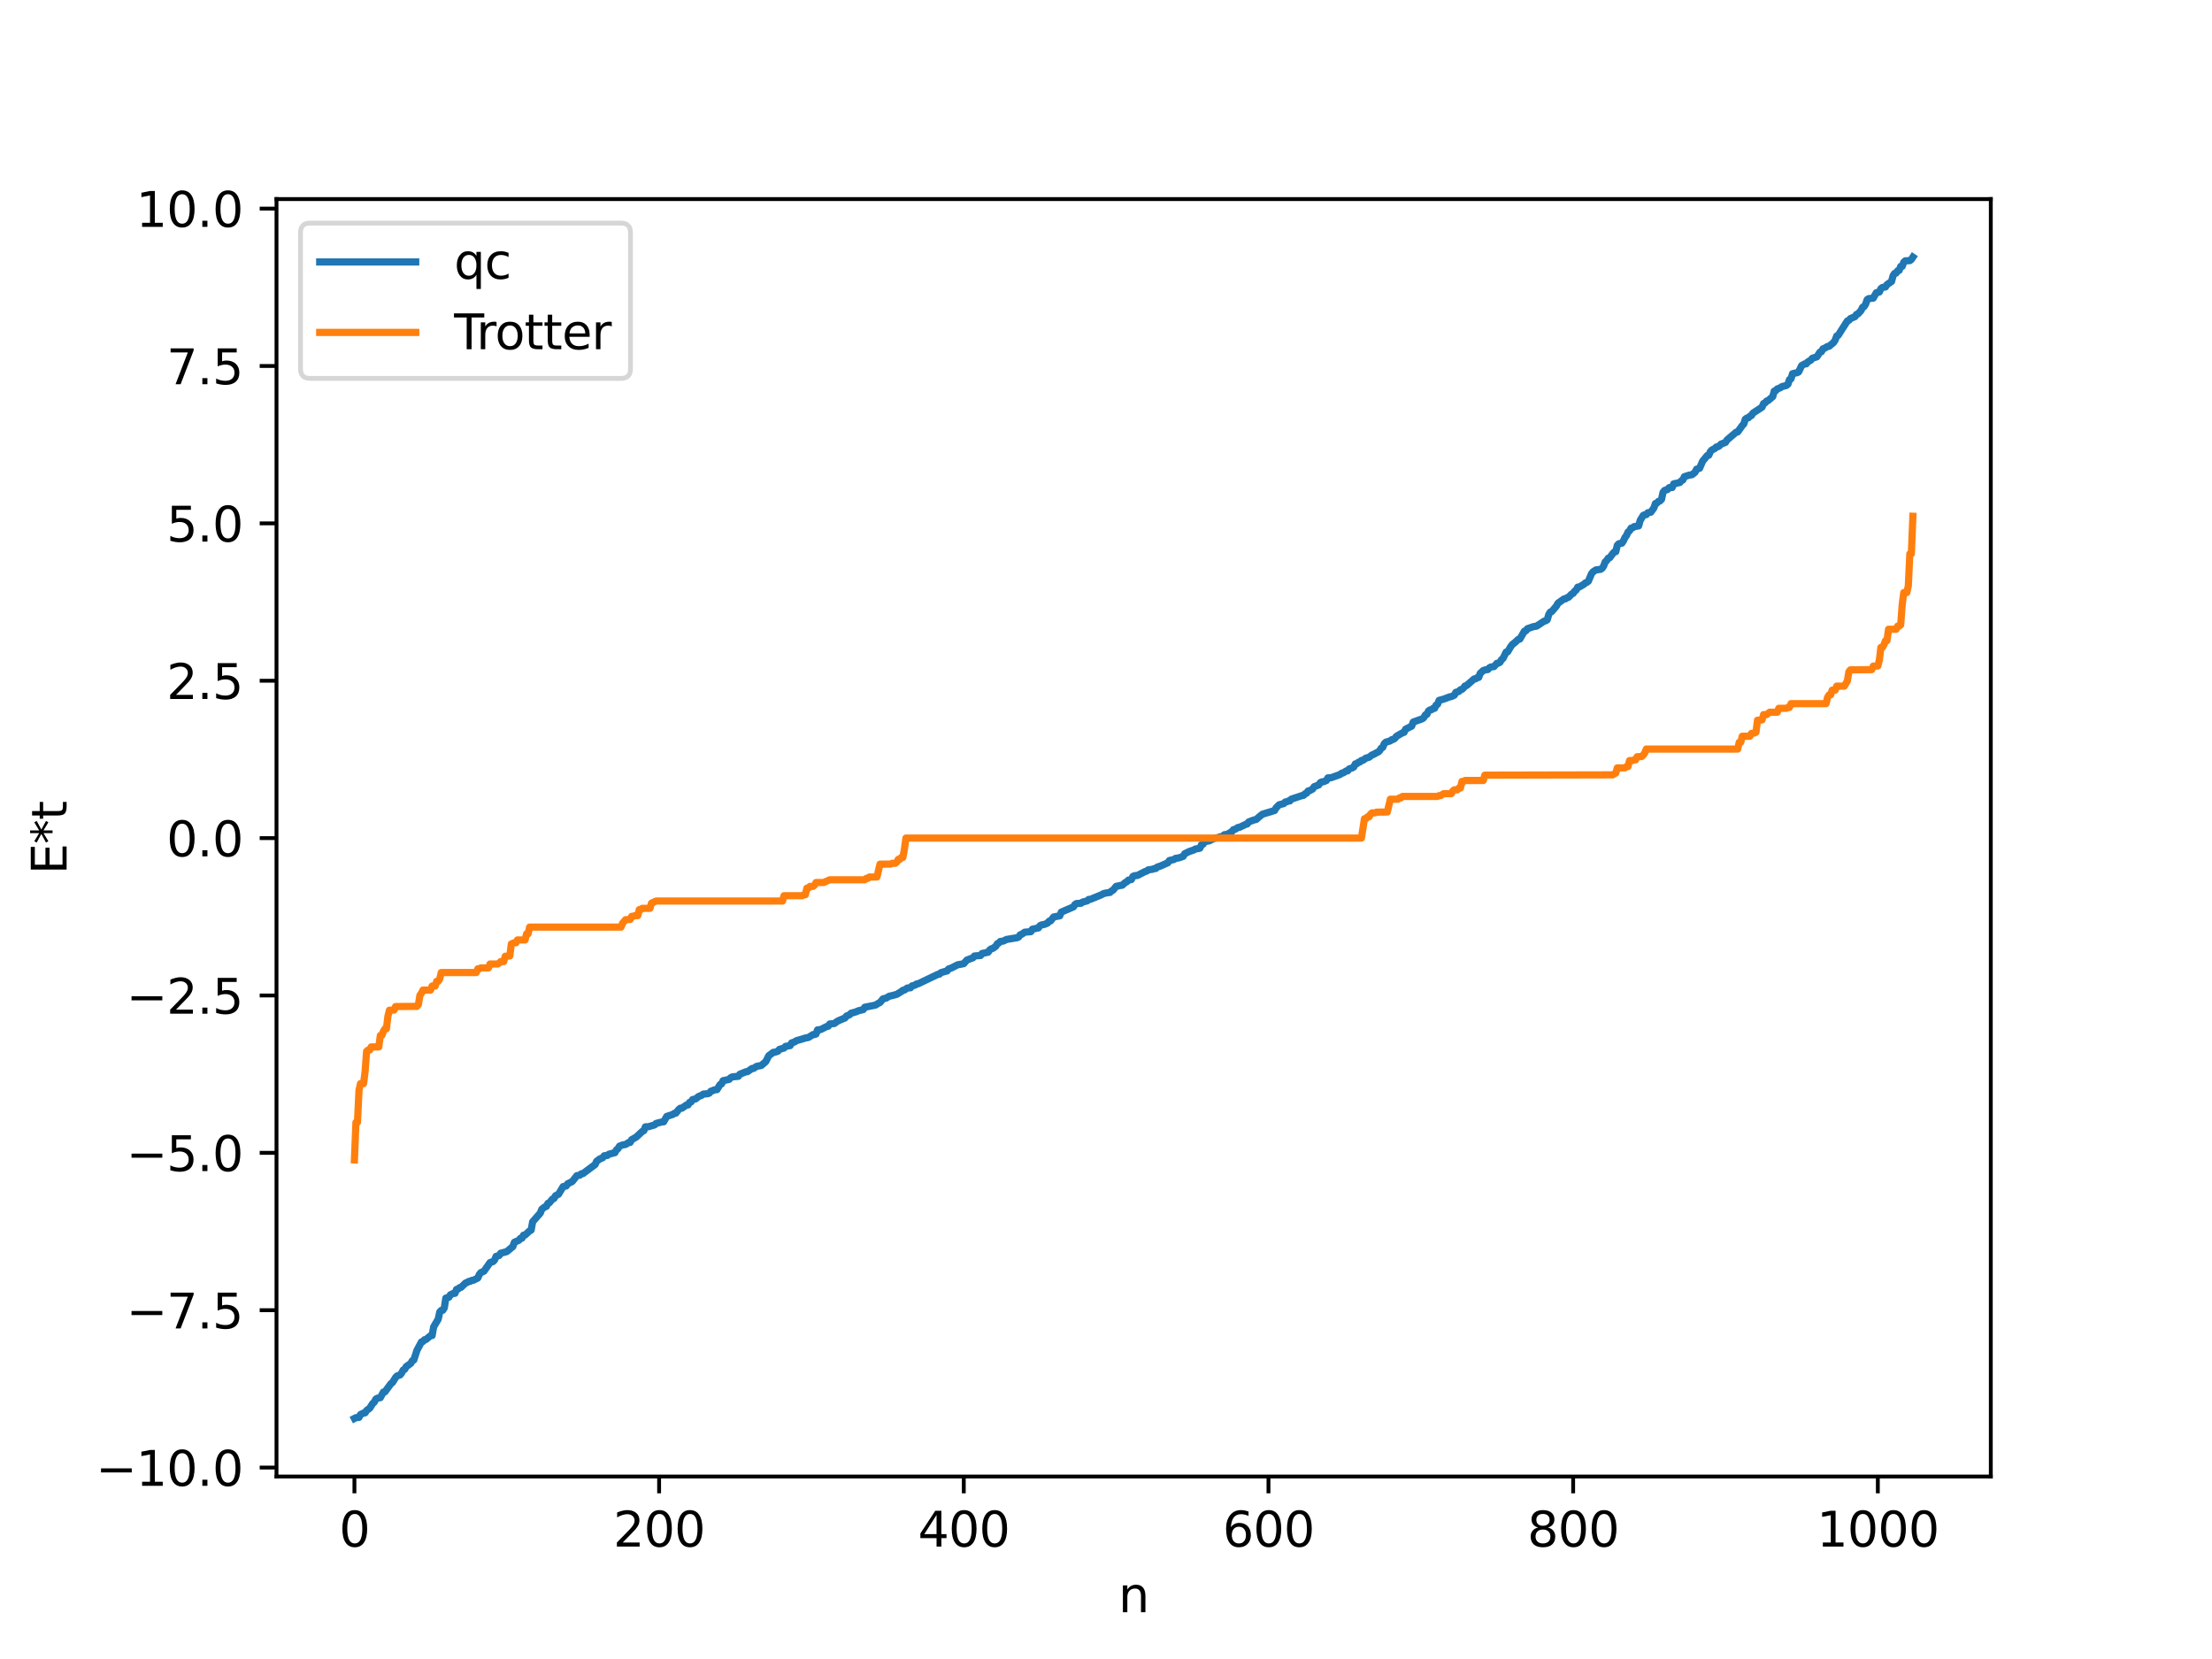 <?xml version="1.0" encoding="utf-8" standalone="no"?>
<!DOCTYPE svg PUBLIC "-//W3C//DTD SVG 1.1//EN"
  "http://www.w3.org/Graphics/SVG/1.1/DTD/svg11.dtd">
<svg xmlns:xlink="http://www.w3.org/1999/xlink" width="460.8pt" height="345.6pt" viewBox="0 0 460.8 345.6" xmlns="http://www.w3.org/2000/svg" version="1.1">
 <defs>
  <style type="text/css">*{stroke-linejoin: round; stroke-linecap: butt}</style>
 </defs>
 <g id="figure_1">
  <g id="patch_1">
   <path d="M 0 345.6 
L 460.8 345.6 
L 460.8 0 
L 0 0 
z
" style="fill: #ffffff"/>
  </g>
  <g id="axes_1">
   <g id="patch_2">
    <path d="M 57.6 307.584 
L 414.72 307.584 
L 414.72 41.472 
L 57.6 41.472 
z
" style="fill: #ffffff"/>
   </g>
   <g id="matplotlib.axis_1">
    <g id="xtick_1">
     <g id="line2d_1">
      <defs>
       <path id="mc1f9ee5ab7" d="M 0 0 
L 0 3.5 
" style="stroke: #000000; stroke-width: 0.8"/>
      </defs>
      <g>
       <use xlink:href="#mc1f9ee5ab7" x="73.833" y="307.584" style="stroke: #000000; stroke-width: 0.8"/>
      </g>
     </g>
     <g id="text_1">
      <!-- 0 -->
      <g transform="translate(70.651 322.182) scale(0.1 -0.1)">
       <defs>
        <path id="DejaVuSans-30" d="M 2034 4250 
Q 1547 4250 1301 3770 
Q 1056 3291 1056 2328 
Q 1056 1369 1301 889 
Q 1547 409 2034 409 
Q 2525 409 2770 889 
Q 3016 1369 3016 2328 
Q 3016 3291 2770 3770 
Q 2525 4250 2034 4250 
z
M 2034 4750 
Q 2819 4750 3233 4129 
Q 3647 3509 3647 2328 
Q 3647 1150 3233 529 
Q 2819 -91 2034 -91 
Q 1250 -91 836 529 
Q 422 1150 422 2328 
Q 422 3509 836 4129 
Q 1250 4750 2034 4750 
z
" transform="scale(0.016)"/>
       </defs>
       <use xlink:href="#DejaVuSans-30"/>
      </g>
     </g>
    </g>
    <g id="xtick_2">
     <g id="line2d_2">
      <g>
       <use xlink:href="#mc1f9ee5ab7" x="137.304" y="307.584" style="stroke: #000000; stroke-width: 0.8"/>
      </g>
     </g>
     <g id="text_2">
      <!-- 200 -->
      <g transform="translate(127.76 322.182) scale(0.1 -0.1)">
       <defs>
        <path id="DejaVuSans-32" d="M 1228 531 
L 3431 531 
L 3431 0 
L 469 0 
L 469 531 
Q 828 903 1448 1529 
Q 2069 2156 2228 2338 
Q 2531 2678 2651 2914 
Q 2772 3150 2772 3378 
Q 2772 3750 2511 3984 
Q 2250 4219 1831 4219 
Q 1534 4219 1204 4116 
Q 875 4013 500 3803 
L 500 4441 
Q 881 4594 1212 4672 
Q 1544 4750 1819 4750 
Q 2544 4750 2975 4387 
Q 3406 4025 3406 3419 
Q 3406 3131 3298 2873 
Q 3191 2616 2906 2266 
Q 2828 2175 2409 1742 
Q 1991 1309 1228 531 
z
" transform="scale(0.016)"/>
       </defs>
       <use xlink:href="#DejaVuSans-32"/>
       <use xlink:href="#DejaVuSans-30" x="63.623"/>
       <use xlink:href="#DejaVuSans-30" x="127.246"/>
      </g>
     </g>
    </g>
    <g id="xtick_3">
     <g id="line2d_3">
      <g>
       <use xlink:href="#mc1f9ee5ab7" x="200.775" y="307.584" style="stroke: #000000; stroke-width: 0.8"/>
      </g>
     </g>
     <g id="text_3">
      <!-- 400 -->
      <g transform="translate(191.231 322.182) scale(0.1 -0.1)">
       <defs>
        <path id="DejaVuSans-34" d="M 2419 4116 
L 825 1625 
L 2419 1625 
L 2419 4116 
z
M 2253 4666 
L 3047 4666 
L 3047 1625 
L 3713 1625 
L 3713 1100 
L 3047 1100 
L 3047 0 
L 2419 0 
L 2419 1100 
L 313 1100 
L 313 1709 
L 2253 4666 
z
" transform="scale(0.016)"/>
       </defs>
       <use xlink:href="#DejaVuSans-34"/>
       <use xlink:href="#DejaVuSans-30" x="63.623"/>
       <use xlink:href="#DejaVuSans-30" x="127.246"/>
      </g>
     </g>
    </g>
    <g id="xtick_4">
     <g id="line2d_4">
      <g>
       <use xlink:href="#mc1f9ee5ab7" x="264.246" y="307.584" style="stroke: #000000; stroke-width: 0.8"/>
      </g>
     </g>
     <g id="text_4">
      <!-- 600 -->
      <g transform="translate(254.702 322.182) scale(0.1 -0.1)">
       <defs>
        <path id="DejaVuSans-36" d="M 2113 2584 
Q 1688 2584 1439 2293 
Q 1191 2003 1191 1497 
Q 1191 994 1439 701 
Q 1688 409 2113 409 
Q 2538 409 2786 701 
Q 3034 994 3034 1497 
Q 3034 2003 2786 2293 
Q 2538 2584 2113 2584 
z
M 3366 4563 
L 3366 3988 
Q 3128 4100 2886 4159 
Q 2644 4219 2406 4219 
Q 1781 4219 1451 3797 
Q 1122 3375 1075 2522 
Q 1259 2794 1537 2939 
Q 1816 3084 2150 3084 
Q 2853 3084 3261 2657 
Q 3669 2231 3669 1497 
Q 3669 778 3244 343 
Q 2819 -91 2113 -91 
Q 1303 -91 875 529 
Q 447 1150 447 2328 
Q 447 3434 972 4092 
Q 1497 4750 2381 4750 
Q 2619 4750 2861 4703 
Q 3103 4656 3366 4563 
z
" transform="scale(0.016)"/>
       </defs>
       <use xlink:href="#DejaVuSans-36"/>
       <use xlink:href="#DejaVuSans-30" x="63.623"/>
       <use xlink:href="#DejaVuSans-30" x="127.246"/>
      </g>
     </g>
    </g>
    <g id="xtick_5">
     <g id="line2d_5">
      <g>
       <use xlink:href="#mc1f9ee5ab7" x="327.717" y="307.584" style="stroke: #000000; stroke-width: 0.8"/>
      </g>
     </g>
     <g id="text_5">
      <!-- 800 -->
      <g transform="translate(318.173 322.182) scale(0.1 -0.1)">
       <defs>
        <path id="DejaVuSans-38" d="M 2034 2216 
Q 1584 2216 1326 1975 
Q 1069 1734 1069 1313 
Q 1069 891 1326 650 
Q 1584 409 2034 409 
Q 2484 409 2743 651 
Q 3003 894 3003 1313 
Q 3003 1734 2745 1975 
Q 2488 2216 2034 2216 
z
M 1403 2484 
Q 997 2584 770 2862 
Q 544 3141 544 3541 
Q 544 4100 942 4425 
Q 1341 4750 2034 4750 
Q 2731 4750 3128 4425 
Q 3525 4100 3525 3541 
Q 3525 3141 3298 2862 
Q 3072 2584 2669 2484 
Q 3125 2378 3379 2068 
Q 3634 1759 3634 1313 
Q 3634 634 3220 271 
Q 2806 -91 2034 -91 
Q 1263 -91 848 271 
Q 434 634 434 1313 
Q 434 1759 690 2068 
Q 947 2378 1403 2484 
z
M 1172 3481 
Q 1172 3119 1398 2916 
Q 1625 2713 2034 2713 
Q 2441 2713 2670 2916 
Q 2900 3119 2900 3481 
Q 2900 3844 2670 4047 
Q 2441 4250 2034 4250 
Q 1625 4250 1398 4047 
Q 1172 3844 1172 3481 
z
" transform="scale(0.016)"/>
       </defs>
       <use xlink:href="#DejaVuSans-38"/>
       <use xlink:href="#DejaVuSans-30" x="63.623"/>
       <use xlink:href="#DejaVuSans-30" x="127.246"/>
      </g>
     </g>
    </g>
    <g id="xtick_6">
     <g id="line2d_6">
      <g>
       <use xlink:href="#mc1f9ee5ab7" x="391.188" y="307.584" style="stroke: #000000; stroke-width: 0.8"/>
      </g>
     </g>
     <g id="text_6">
      <!-- 1000 -->
      <g transform="translate(378.463 322.182) scale(0.1 -0.1)">
       <defs>
        <path id="DejaVuSans-31" d="M 794 531 
L 1825 531 
L 1825 4091 
L 703 3866 
L 703 4441 
L 1819 4666 
L 2450 4666 
L 2450 531 
L 3481 531 
L 3481 0 
L 794 0 
L 794 531 
z
" transform="scale(0.016)"/>
       </defs>
       <use xlink:href="#DejaVuSans-31"/>
       <use xlink:href="#DejaVuSans-30" x="63.623"/>
       <use xlink:href="#DejaVuSans-30" x="127.246"/>
       <use xlink:href="#DejaVuSans-30" x="190.869"/>
      </g>
     </g>
    </g>
    <g id="text_7">
     <!-- n -->
     <g transform="translate(232.991 335.861) scale(0.1 -0.1)">
      <defs>
       <path id="DejaVuSans-6e" d="M 3513 2113 
L 3513 0 
L 2938 0 
L 2938 2094 
Q 2938 2591 2744 2837 
Q 2550 3084 2163 3084 
Q 1697 3084 1428 2787 
Q 1159 2491 1159 1978 
L 1159 0 
L 581 0 
L 581 3500 
L 1159 3500 
L 1159 2956 
Q 1366 3272 1645 3428 
Q 1925 3584 2291 3584 
Q 2894 3584 3203 3211 
Q 3513 2838 3513 2113 
z
" transform="scale(0.016)"/>
      </defs>
      <use xlink:href="#DejaVuSans-6e"/>
     </g>
    </g>
   </g>
   <g id="matplotlib.axis_2">
    <g id="ytick_1">
     <g id="line2d_7">
      <defs>
       <path id="me1f2396a86" d="M 0 0 
L -3.5 0 
" style="stroke: #000000; stroke-width: 0.8"/>
      </defs>
      <g>
       <use xlink:href="#me1f2396a86" x="57.6" y="305.724" style="stroke: #000000; stroke-width: 0.8"/>
      </g>
     </g>
     <g id="text_8">
      <!-- −10.0 -->
      <g transform="translate(19.955 309.523) scale(0.1 -0.1)">
       <defs>
        <path id="DejaVuSans-2212" d="M 678 2272 
L 4684 2272 
L 4684 1741 
L 678 1741 
L 678 2272 
z
" transform="scale(0.016)"/>
        <path id="DejaVuSans-2e" d="M 684 794 
L 1344 794 
L 1344 0 
L 684 0 
L 684 794 
z
" transform="scale(0.016)"/>
       </defs>
       <use xlink:href="#DejaVuSans-2212"/>
       <use xlink:href="#DejaVuSans-31" x="83.789"/>
       <use xlink:href="#DejaVuSans-30" x="147.412"/>
       <use xlink:href="#DejaVuSans-2e" x="211.035"/>
       <use xlink:href="#DejaVuSans-30" x="242.822"/>
      </g>
     </g>
    </g>
    <g id="ytick_2">
     <g id="line2d_8">
      <g>
       <use xlink:href="#me1f2396a86" x="57.6" y="272.941" style="stroke: #000000; stroke-width: 0.8"/>
      </g>
     </g>
     <g id="text_9">
      <!-- −7.5 -->
      <g transform="translate(26.317 276.74) scale(0.1 -0.1)">
       <defs>
        <path id="DejaVuSans-37" d="M 525 4666 
L 3525 4666 
L 3525 4397 
L 1831 0 
L 1172 0 
L 2766 4134 
L 525 4134 
L 525 4666 
z
" transform="scale(0.016)"/>
        <path id="DejaVuSans-35" d="M 691 4666 
L 3169 4666 
L 3169 4134 
L 1269 4134 
L 1269 2991 
Q 1406 3038 1543 3061 
Q 1681 3084 1819 3084 
Q 2600 3084 3056 2656 
Q 3513 2228 3513 1497 
Q 3513 744 3044 326 
Q 2575 -91 1722 -91 
Q 1428 -91 1123 -41 
Q 819 9 494 109 
L 494 744 
Q 775 591 1075 516 
Q 1375 441 1709 441 
Q 2250 441 2565 725 
Q 2881 1009 2881 1497 
Q 2881 1984 2565 2268 
Q 2250 2553 1709 2553 
Q 1456 2553 1204 2497 
Q 953 2441 691 2322 
L 691 4666 
z
" transform="scale(0.016)"/>
       </defs>
       <use xlink:href="#DejaVuSans-2212"/>
       <use xlink:href="#DejaVuSans-37" x="83.789"/>
       <use xlink:href="#DejaVuSans-2e" x="147.412"/>
       <use xlink:href="#DejaVuSans-35" x="179.199"/>
      </g>
     </g>
    </g>
    <g id="ytick_3">
     <g id="line2d_9">
      <g>
       <use xlink:href="#me1f2396a86" x="57.6" y="240.157" style="stroke: #000000; stroke-width: 0.8"/>
      </g>
     </g>
     <g id="text_10">
      <!-- −5.0 -->
      <g transform="translate(26.317 243.957) scale(0.1 -0.1)">
       <use xlink:href="#DejaVuSans-2212"/>
       <use xlink:href="#DejaVuSans-35" x="83.789"/>
       <use xlink:href="#DejaVuSans-2e" x="147.412"/>
       <use xlink:href="#DejaVuSans-30" x="179.199"/>
      </g>
     </g>
    </g>
    <g id="ytick_4">
     <g id="line2d_10">
      <g>
       <use xlink:href="#me1f2396a86" x="57.6" y="207.374" style="stroke: #000000; stroke-width: 0.8"/>
      </g>
     </g>
     <g id="text_11">
      <!-- −2.5 -->
      <g transform="translate(26.317 211.173) scale(0.1 -0.1)">
       <use xlink:href="#DejaVuSans-2212"/>
       <use xlink:href="#DejaVuSans-32" x="83.789"/>
       <use xlink:href="#DejaVuSans-2e" x="147.412"/>
       <use xlink:href="#DejaVuSans-35" x="179.199"/>
      </g>
     </g>
    </g>
    <g id="ytick_5">
     <g id="line2d_11">
      <g>
       <use xlink:href="#me1f2396a86" x="57.6" y="174.591" style="stroke: #000000; stroke-width: 0.8"/>
      </g>
     </g>
     <g id="text_12">
      <!-- 0.0 -->
      <g transform="translate(34.697 178.39) scale(0.1 -0.1)">
       <use xlink:href="#DejaVuSans-30"/>
       <use xlink:href="#DejaVuSans-2e" x="63.623"/>
       <use xlink:href="#DejaVuSans-30" x="95.41"/>
      </g>
     </g>
    </g>
    <g id="ytick_6">
     <g id="line2d_12">
      <g>
       <use xlink:href="#me1f2396a86" x="57.6" y="141.808" style="stroke: #000000; stroke-width: 0.8"/>
      </g>
     </g>
     <g id="text_13">
      <!-- 2.5 -->
      <g transform="translate(34.697 145.607) scale(0.1 -0.1)">
       <use xlink:href="#DejaVuSans-32"/>
       <use xlink:href="#DejaVuSans-2e" x="63.623"/>
       <use xlink:href="#DejaVuSans-35" x="95.41"/>
      </g>
     </g>
    </g>
    <g id="ytick_7">
     <g id="line2d_13">
      <g>
       <use xlink:href="#me1f2396a86" x="57.6" y="109.024" style="stroke: #000000; stroke-width: 0.8"/>
      </g>
     </g>
     <g id="text_14">
      <!-- 5.0 -->
      <g transform="translate(34.697 112.824) scale(0.1 -0.1)">
       <use xlink:href="#DejaVuSans-35"/>
       <use xlink:href="#DejaVuSans-2e" x="63.623"/>
       <use xlink:href="#DejaVuSans-30" x="95.41"/>
      </g>
     </g>
    </g>
    <g id="ytick_8">
     <g id="line2d_14">
      <g>
       <use xlink:href="#me1f2396a86" x="57.6" y="76.241" style="stroke: #000000; stroke-width: 0.8"/>
      </g>
     </g>
     <g id="text_15">
      <!-- 7.5 -->
      <g transform="translate(34.697 80.04) scale(0.1 -0.1)">
       <use xlink:href="#DejaVuSans-37"/>
       <use xlink:href="#DejaVuSans-2e" x="63.623"/>
       <use xlink:href="#DejaVuSans-35" x="95.41"/>
      </g>
     </g>
    </g>
    <g id="ytick_9">
     <g id="line2d_15">
      <g>
       <use xlink:href="#me1f2396a86" x="57.6" y="43.458" style="stroke: #000000; stroke-width: 0.8"/>
      </g>
     </g>
     <g id="text_16">
      <!-- 10.0 -->
      <g transform="translate(28.334 47.257) scale(0.1 -0.1)">
       <use xlink:href="#DejaVuSans-31"/>
       <use xlink:href="#DejaVuSans-30" x="63.623"/>
       <use xlink:href="#DejaVuSans-2e" x="127.246"/>
       <use xlink:href="#DejaVuSans-30" x="159.033"/>
      </g>
     </g>
    </g>
    <g id="text_17">
     <!-- E*t -->
     <g transform="translate(13.875 182.148) rotate(-90) scale(0.1 -0.1)">
      <defs>
       <path id="DejaVuSans-45" d="M 628 4666 
L 3578 4666 
L 3578 4134 
L 1259 4134 
L 1259 2753 
L 3481 2753 
L 3481 2222 
L 1259 2222 
L 1259 531 
L 3634 531 
L 3634 0 
L 628 0 
L 628 4666 
z
" transform="scale(0.016)"/>
       <path id="DejaVuSans-2a" d="M 3009 3897 
L 1888 3291 
L 3009 2681 
L 2828 2375 
L 1778 3009 
L 1778 1831 
L 1422 1831 
L 1422 3009 
L 372 2375 
L 191 2681 
L 1313 3291 
L 191 3897 
L 372 4206 
L 1422 3572 
L 1422 4750 
L 1778 4750 
L 1778 3572 
L 2828 4206 
L 3009 3897 
z
" transform="scale(0.016)"/>
       <path id="DejaVuSans-74" d="M 1172 4494 
L 1172 3500 
L 2356 3500 
L 2356 3053 
L 1172 3053 
L 1172 1153 
Q 1172 725 1289 603 
Q 1406 481 1766 481 
L 2356 481 
L 2356 0 
L 1766 0 
Q 1100 0 847 248 
Q 594 497 594 1153 
L 594 3053 
L 172 3053 
L 172 3500 
L 594 3500 
L 594 4494 
L 1172 4494 
z
" transform="scale(0.016)"/>
      </defs>
      <use xlink:href="#DejaVuSans-45"/>
      <use xlink:href="#DejaVuSans-2a" x="63.184"/>
      <use xlink:href="#DejaVuSans-74" x="113.184"/>
     </g>
    </g>
   </g>
   <g id="line2d_16">
    <path d="M 73.833 295.488 
L 74.15 295.32 
L 74.785 295.273 
L 75.102 294.667 
L 75.737 294.37 
L 76.054 294.32 
L 76.372 293.822 
L 77.006 293.377 
L 77.641 292.372 
L 77.958 292.108 
L 78.276 291.484 
L 78.593 291.277 
L 79.228 291.163 
L 79.862 290 
L 80.18 289.956 
L 81.449 288.232 
L 81.767 288.007 
L 82.401 286.965 
L 82.719 286.629 
L 83.353 286.426 
L 83.671 286.021 
L 83.988 285.402 
L 84.305 285.259 
L 84.623 284.692 
L 85.575 284.022 
L 85.892 283.466 
L 86.21 283.311 
L 86.844 281.329 
L 87.796 279.547 
L 88.114 279.452 
L 88.431 279.089 
L 88.748 279.036 
L 89.7 278.239 
L 90.018 278.218 
L 90.335 276.41 
L 91.287 274.803 
L 91.605 273.319 
L 91.922 272.979 
L 92.239 272.958 
L 92.557 272.46 
L 92.874 270.42 
L 93.509 270.248 
L 93.826 269.726 
L 94.461 269.428 
L 94.778 269.426 
L 95.096 268.612 
L 95.413 268.55 
L 95.73 268.243 
L 96.048 268.175 
L 97 267.262 
L 97.317 267.168 
L 97.634 266.947 
L 97.952 266.925 
L 98.269 266.73 
L 98.586 266.714 
L 99.539 266.229 
L 99.856 265.49 
L 100.173 265.104 
L 100.808 264.825 
L 102.077 263.026 
L 102.712 262.802 
L 103.029 262.486 
L 103.347 261.723 
L 103.981 261.547 
L 104.299 261.068 
L 104.934 260.909 
L 105.568 260.735 
L 106.838 259.68 
L 107.155 258.787 
L 108.107 258.366 
L 108.424 257.96 
L 108.742 257.932 
L 109.059 257.307 
L 109.377 257.284 
L 110.329 256.412 
L 110.646 256.248 
L 110.963 254.512 
L 112.55 252.708 
L 112.867 251.897 
L 113.502 251.413 
L 113.82 251.317 
L 114.137 250.685 
L 114.454 250.549 
L 115.089 249.788 
L 115.406 249.668 
L 115.724 249.093 
L 116.358 248.772 
L 117.31 247.186 
L 117.945 247.064 
L 118.262 246.597 
L 119.215 246.125 
L 120.167 244.914 
L 120.801 244.802 
L 121.119 244.514 
L 121.436 244.484 
L 123.975 242.593 
L 124.292 241.91 
L 124.927 241.442 
L 125.562 241.174 
L 125.879 240.758 
L 126.514 240.71 
L 126.831 240.442 
L 128.1 240.123 
L 128.418 239.531 
L 128.735 239.296 
L 129.053 238.767 
L 129.687 238.515 
L 130.322 238.415 
L 130.957 238.014 
L 131.274 237.99 
L 131.591 237.41 
L 132.543 236.871 
L 133.813 235.682 
L 134.13 235.537 
L 134.448 234.737 
L 135.082 234.715 
L 135.717 234.53 
L 136.352 234.341 
L 136.669 234.041 
L 137.304 233.865 
L 137.939 233.718 
L 138.256 233.693 
L 138.891 232.57 
L 140.16 232.156 
L 140.477 231.926 
L 140.795 231.891 
L 141.429 231.091 
L 141.747 230.852 
L 142.064 230.851 
L 143.016 230.182 
L 143.334 230.179 
L 143.651 229.641 
L 143.968 229.547 
L 144.286 229.058 
L 144.92 228.915 
L 145.555 228.406 
L 146.19 228.159 
L 146.507 227.917 
L 147.459 227.833 
L 147.777 227.709 
L 148.094 227.314 
L 148.411 227.246 
L 148.729 227.062 
L 149.363 226.986 
L 149.998 225.951 
L 150.315 225.789 
L 150.633 225.124 
L 151.902 224.855 
L 152.22 224.494 
L 152.537 224.337 
L 153.806 224.215 
L 154.124 223.781 
L 155.393 223.266 
L 155.71 223.247 
L 156.662 222.584 
L 156.98 222.57 
L 157.615 222.141 
L 158.567 221.971 
L 159.519 221.167 
L 160.153 219.919 
L 161.105 219.216 
L 161.423 219.197 
L 162.058 218.983 
L 162.375 218.599 
L 163.327 218.326 
L 163.644 217.979 
L 164.596 217.82 
L 164.914 217.253 
L 165.548 217.049 
L 165.866 216.807 
L 167.135 216.443 
L 167.77 216.237 
L 168.405 216.128 
L 169.357 215.525 
L 169.674 215.524 
L 169.991 215.407 
L 170.309 214.542 
L 170.943 214.482 
L 172.213 213.84 
L 172.53 213.785 
L 172.848 213.311 
L 173.8 213.22 
L 174.434 212.755 
L 175.069 212.456 
L 176.021 212.065 
L 176.339 211.659 
L 176.973 211.403 
L 177.291 211.073 
L 178.243 210.809 
L 178.877 210.544 
L 179.829 210.316 
L 180.147 209.825 
L 182.368 209.381 
L 183.003 208.993 
L 183.32 208.844 
L 183.955 208.072 
L 184.59 207.93 
L 185.224 207.54 
L 185.859 207.398 
L 186.811 207.139 
L 187.763 206.554 
L 188.081 206.298 
L 188.398 206.248 
L 189.033 205.811 
L 189.667 205.776 
L 189.985 205.384 
L 190.62 205.226 
L 190.937 204.981 
L 191.254 204.947 
L 195.38 202.972 
L 195.697 202.934 
L 196.015 202.625 
L 196.967 202.339 
L 197.284 202.282 
L 197.601 201.858 
L 198.236 201.631 
L 199.505 200.98 
L 200.458 200.816 
L 200.775 200.738 
L 201.41 200.002 
L 202.679 199.524 
L 202.996 199.151 
L 203.948 199.072 
L 204.266 199.057 
L 204.583 198.627 
L 205.853 198.36 
L 206.17 197.893 
L 206.487 197.657 
L 206.805 197.578 
L 207.439 197.134 
L 207.757 196.59 
L 208.074 196.444 
L 208.391 196.115 
L 209.026 196.039 
L 209.661 195.709 
L 211.882 195.34 
L 212.2 195.199 
L 212.517 194.741 
L 212.834 194.63 
L 213.469 194.193 
L 214.739 194.09 
L 215.056 193.57 
L 216.008 193.367 
L 216.325 193.299 
L 216.643 192.842 
L 216.96 192.683 
L 217.595 192.561 
L 218.229 192.293 
L 218.547 191.899 
L 218.864 191.836 
L 219.499 191.02 
L 220.768 190.782 
L 221.086 190.012 
L 223.624 188.917 
L 223.942 188.416 
L 224.259 188.221 
L 225.211 188.159 
L 225.529 187.91 
L 226.481 187.674 
L 226.798 187.363 
L 227.115 187.361 
L 229.337 186.448 
L 229.972 186.121 
L 230.924 185.94 
L 231.241 185.913 
L 231.558 185.586 
L 231.876 185.441 
L 232.51 184.647 
L 233.462 184.447 
L 233.78 184.41 
L 234.415 183.842 
L 234.732 183.702 
L 235.049 183.354 
L 235.684 183.226 
L 236.001 182.586 
L 236.319 182.429 
L 236.953 182.375 
L 237.588 182.045 
L 238.54 181.558 
L 238.858 181.476 
L 239.175 181.219 
L 240.127 181.077 
L 240.444 180.936 
L 240.762 180.933 
L 241.079 180.625 
L 241.714 180.428 
L 243.3 179.72 
L 243.618 179.255 
L 244.57 179.05 
L 244.887 178.811 
L 245.522 178.727 
L 246.474 178.404 
L 246.791 177.851 
L 247.743 177.383 
L 248.696 177.067 
L 249.013 176.861 
L 249.648 176.767 
L 249.965 176.684 
L 250.282 175.983 
L 250.6 175.877 
L 250.917 175.395 
L 251.552 175.207 
L 251.869 175.183 
L 252.821 174.701 
L 253.456 174.551 
L 254.408 174.272 
L 254.725 174.233 
L 255.043 173.888 
L 255.677 173.795 
L 256.629 173.229 
L 256.947 172.832 
L 257.264 172.777 
L 257.899 172.378 
L 258.216 172.348 
L 259.486 171.735 
L 259.803 171.657 
L 260.12 171.227 
L 261.072 170.861 
L 261.707 170.693 
L 262.342 170.131 
L 262.977 169.619 
L 265.515 168.847 
L 265.833 168.289 
L 266.467 167.65 
L 267.42 167.407 
L 267.737 167.073 
L 268.054 167.032 
L 268.372 166.862 
L 268.689 166.859 
L 269.006 166.476 
L 271.228 165.735 
L 271.545 165.688 
L 271.862 165.357 
L 272.18 165.236 
L 272.497 164.779 
L 272.815 164.72 
L 273.449 164.37 
L 273.767 163.879 
L 274.719 163.516 
L 275.036 163.042 
L 275.353 162.876 
L 275.671 162.862 
L 276.305 162.601 
L 276.623 162.044 
L 277.258 162.024 
L 279.162 161.341 
L 279.479 161.077 
L 279.796 161.017 
L 280.431 160.612 
L 280.748 160.583 
L 281.066 160.177 
L 281.7 159.963 
L 282.018 159.778 
L 282.335 159.136 
L 282.653 159.087 
L 282.97 158.796 
L 283.287 158.741 
L 283.605 158.417 
L 283.922 158.392 
L 284.557 157.918 
L 285.191 157.756 
L 285.826 157.262 
L 286.143 157.161 
L 286.778 156.797 
L 287.096 156.663 
L 287.413 156.367 
L 287.73 155.86 
L 288.048 155.693 
L 288.365 154.925 
L 288.682 154.613 
L 289.634 154.338 
L 289.952 154.074 
L 290.269 154.025 
L 290.586 153.802 
L 290.904 153.384 
L 291.539 153.019 
L 292.173 152.649 
L 292.491 152.561 
L 292.808 151.905 
L 294.077 151.268 
L 294.395 150.418 
L 295.029 150.191 
L 296.299 149.738 
L 296.616 149.477 
L 296.934 148.923 
L 297.251 148.813 
L 297.568 148.121 
L 297.886 147.89 
L 298.203 147.847 
L 298.52 147.579 
L 298.838 147.563 
L 299.155 146.904 
L 299.472 146.707 
L 299.79 145.898 
L 300.742 145.642 
L 302.011 145.16 
L 302.329 145.113 
L 302.963 144.821 
L 303.281 144.227 
L 303.915 144.038 
L 304.233 143.687 
L 304.55 143.607 
L 304.867 143.334 
L 305.185 142.895 
L 305.502 142.821 
L 307.089 141.439 
L 307.406 141.409 
L 307.724 141.166 
L 308.041 141.117 
L 308.358 140.268 
L 308.993 139.683 
L 309.628 139.496 
L 309.945 139.481 
L 310.262 139.121 
L 310.58 138.941 
L 311.215 138.869 
L 311.849 138.173 
L 312.167 138.14 
L 312.484 137.947 
L 312.801 137.403 
L 313.119 137.149 
L 313.753 135.843 
L 314.071 135.788 
L 314.705 134.715 
L 315.023 134.288 
L 315.658 133.777 
L 316.292 133.19 
L 316.61 133.134 
L 317.562 131.481 
L 317.879 131.399 
L 318.196 130.971 
L 319.466 130.53 
L 320.1 130.439 
L 321.687 129.389 
L 322.005 129.32 
L 322.322 129.102 
L 322.639 128.002 
L 322.957 127.503 
L 323.274 127.382 
L 324.226 126.249 
L 324.543 125.673 
L 325.813 124.763 
L 326.13 124.75 
L 326.448 124.499 
L 326.765 124.419 
L 327.4 123.745 
L 327.717 123.609 
L 328.034 123.146 
L 328.352 122.922 
L 328.669 122.311 
L 328.986 122.287 
L 329.939 121.728 
L 330.256 121.43 
L 330.573 121.31 
L 330.891 121.066 
L 331.525 119.546 
L 331.843 119.133 
L 332.477 118.72 
L 333.429 118.603 
L 333.747 118.392 
L 334.064 117.928 
L 334.381 117.064 
L 334.699 116.787 
L 335.016 116.288 
L 335.334 116.187 
L 335.968 115.328 
L 336.286 114.987 
L 336.603 114.916 
L 336.92 113.591 
L 337.238 113.271 
L 337.872 113.149 
L 338.19 112.678 
L 338.507 111.974 
L 338.824 111.563 
L 339.142 110.841 
L 339.459 110.582 
L 339.777 110.021 
L 340.094 109.971 
L 340.411 109.711 
L 341.363 109.552 
L 341.681 108.409 
L 342.315 107.367 
L 342.633 107.228 
L 342.95 107.21 
L 343.267 106.815 
L 343.902 106.694 
L 344.537 105.803 
L 344.854 104.886 
L 345.172 104.798 
L 345.489 104.443 
L 345.806 104.355 
L 346.124 104.032 
L 346.441 102.566 
L 346.758 102.171 
L 347.393 101.967 
L 347.71 101.588 
L 348.345 101.562 
L 348.662 100.796 
L 349.932 100.52 
L 350.249 100.16 
L 350.567 99.989 
L 350.884 99.3 
L 351.836 98.996 
L 352.471 98.888 
L 353.105 98.39 
L 353.423 97.746 
L 354.058 97.544 
L 354.692 96.06 
L 355.644 94.908 
L 355.962 94.842 
L 356.279 94.119 
L 356.596 93.753 
L 357.231 93.432 
L 357.548 93.107 
L 357.866 93.072 
L 358.183 92.878 
L 358.5 92.529 
L 359.453 92.158 
L 359.77 91.652 
L 361.674 90.033 
L 361.991 89.982 
L 362.943 88.658 
L 363.261 88.328 
L 363.578 87.33 
L 363.896 87.096 
L 364.213 87.047 
L 364.53 86.707 
L 364.848 86.572 
L 365.165 86.061 
L 367.069 84.819 
L 367.386 84.057 
L 367.704 83.929 
L 368.021 83.554 
L 368.339 83.439 
L 369.291 82.624 
L 369.608 81.469 
L 369.925 81.379 
L 370.243 81.018 
L 370.877 80.781 
L 371.195 80.536 
L 371.829 80.383 
L 372.147 80.295 
L 372.464 80.023 
L 372.781 79.078 
L 373.099 78.915 
L 373.416 77.853 
L 374.051 77.697 
L 374.368 77.647 
L 374.686 77.478 
L 375.32 76.157 
L 375.955 75.8 
L 376.272 75.798 
L 376.59 75.395 
L 377.224 75.031 
L 377.542 74.635 
L 378.494 74.328 
L 379.129 73.35 
L 379.446 73.26 
L 379.763 72.659 
L 380.081 72.554 
L 380.715 72.171 
L 381.033 72.137 
L 381.985 71.335 
L 382.302 70.839 
L 382.62 69.993 
L 382.937 69.849 
L 383.572 68.837 
L 384.841 66.86 
L 385.158 66.73 
L 385.476 66.365 
L 386.428 65.964 
L 386.745 65.498 
L 387.062 65.376 
L 387.697 64.677 
L 388.015 64.012 
L 388.332 63.858 
L 388.649 63.348 
L 388.967 62.411 
L 389.284 62.212 
L 390.236 62.106 
L 390.871 60.975 
L 391.505 60.83 
L 391.823 60.134 
L 392.14 59.883 
L 392.775 59.776 
L 393.092 59.293 
L 394.044 58.635 
L 394.362 57.435 
L 394.679 56.961 
L 394.996 56.885 
L 395.314 56.414 
L 395.631 56.33 
L 395.948 55.501 
L 396.266 55.487 
L 396.583 54.632 
L 396.9 54.337 
L 397.853 54.292 
L 398.17 54.047 
L 398.487 53.568 
L 398.487 53.568 
" clip-path="url(#pcd9afd9f22)" style="fill: none; stroke: #1f77b4; stroke-width: 1.5; stroke-linecap: square"/>
   </g>
   <g id="line2d_17">
    <path d="M 73.833 241.631 
L 74.15 233.809 
L 74.467 233.809 
L 74.785 227.122 
L 75.102 225.733 
L 75.737 225.733 
L 76.054 223.231 
L 76.372 219.007 
L 76.689 218.748 
L 77.006 218.748 
L 77.324 218.094 
L 78.91 218.094 
L 79.228 215.711 
L 79.545 215.711 
L 79.862 214.849 
L 80.18 214.316 
L 80.497 214.316 
L 80.815 211.681 
L 81.132 210.441 
L 82.084 210.419 
L 82.401 209.685 
L 86.844 209.644 
L 87.162 209.242 
L 87.479 207.332 
L 87.796 206.91 
L 88.114 206.249 
L 89.7 206.249 
L 90.018 205.405 
L 90.653 205.405 
L 90.97 204.424 
L 91.287 204.424 
L 91.605 203.912 
L 91.922 202.598 
L 99.221 202.598 
L 99.539 201.815 
L 99.856 201.815 
L 100.173 201.629 
L 101.76 201.629 
L 102.077 200.818 
L 103.664 200.818 
L 103.981 200.634 
L 104.299 200.318 
L 104.934 200.318 
L 105.251 199.204 
L 106.203 199.148 
L 106.52 196.636 
L 107.155 196.387 
L 107.472 196.387 
L 107.79 195.809 
L 109.377 195.809 
L 109.694 194.539 
L 110.011 194.539 
L 110.329 193.136 
L 129.37 193.136 
L 129.687 192.339 
L 130.322 191.589 
L 131.274 191.541 
L 131.591 190.889 
L 131.909 190.889 
L 132.226 190.74 
L 132.861 190.74 
L 133.178 189.485 
L 133.496 189.485 
L 133.813 189.222 
L 135.4 189.222 
L 135.717 188.151 
L 136.669 187.704 
L 163.01 187.704 
L 163.327 186.593 
L 167.135 186.593 
L 167.453 186.39 
L 167.77 186.39 
L 168.087 185.015 
L 168.405 185.015 
L 168.722 184.648 
L 169.357 184.648 
L 169.674 184.411 
L 169.991 183.844 
L 171.578 183.844 
L 172.848 183.274 
L 180.147 183.274 
L 180.464 182.982 
L 180.781 182.982 
L 181.099 182.695 
L 182.686 182.695 
L 183.32 180.023 
L 185.542 179.999 
L 185.859 179.844 
L 186.494 179.844 
L 186.811 179.609 
L 187.129 179.021 
L 187.446 179.021 
L 187.763 178.623 
L 188.081 178.623 
L 188.398 176.961 
L 188.715 174.591 
L 283.605 174.591 
L 284.239 170.559 
L 284.557 170.559 
L 284.874 170.161 
L 285.191 170.161 
L 285.509 169.573 
L 285.826 169.338 
L 286.461 169.338 
L 286.778 169.183 
L 289 169.159 
L 289.634 166.486 
L 291.221 166.486 
L 291.539 166.2 
L 291.856 166.2 
L 292.173 165.908 
L 299.472 165.908 
L 299.79 165.738 
L 300.107 165.738 
L 300.742 165.338 
L 302.329 165.338 
L 302.646 164.771 
L 302.963 164.534 
L 303.598 164.534 
L 303.915 164.167 
L 304.233 164.167 
L 304.55 162.792 
L 304.867 162.792 
L 305.185 162.589 
L 308.993 162.589 
L 309.31 161.478 
L 335.968 161.417 
L 336.603 161.031 
L 336.92 159.96 
L 338.507 159.96 
L 338.824 159.697 
L 339.142 159.697 
L 339.459 158.442 
L 340.094 158.442 
L 340.411 158.293 
L 340.729 158.293 
L 341.046 157.641 
L 341.998 157.593 
L 342.315 157.303 
L 342.633 156.843 
L 342.95 156.046 
L 361.991 156.046 
L 362.309 154.643 
L 362.626 154.643 
L 362.943 153.373 
L 364.53 153.373 
L 364.848 152.795 
L 365.482 152.695 
L 365.8 152.546 
L 366.117 150.034 
L 367.069 149.977 
L 367.386 148.864 
L 368.021 148.864 
L 368.656 148.364 
L 370.243 148.364 
L 370.56 147.552 
L 372.147 147.552 
L 372.464 147.367 
L 372.781 147.367 
L 373.099 146.584 
L 380.398 146.584 
L 380.715 145.269 
L 381.033 144.758 
L 381.35 144.758 
L 381.667 143.777 
L 382.302 143.777 
L 382.62 142.933 
L 384.206 142.933 
L 384.841 141.85 
L 385.158 139.94 
L 385.476 139.538 
L 389.919 139.497 
L 390.236 138.763 
L 391.188 138.741 
L 391.505 137.501 
L 391.823 134.866 
L 392.14 134.866 
L 392.458 134.333 
L 392.775 133.471 
L 393.092 133.471 
L 393.41 131.088 
L 394.996 131.088 
L 395.314 130.434 
L 395.631 130.434 
L 395.948 130.175 
L 396.266 125.951 
L 396.583 123.449 
L 397.218 123.449 
L 397.535 122.06 
L 397.853 115.373 
L 398.17 115.373 
L 398.487 107.55 
L 398.487 107.55 
" clip-path="url(#pcd9afd9f22)" style="fill: none; stroke: #ff7f0e; stroke-width: 1.5; stroke-linecap: square"/>
   </g>
   <g id="patch_3">
    <path d="M 57.6 307.584 
L 57.6 41.472 
" style="fill: none; stroke: #000000; stroke-width: 0.8; stroke-linejoin: miter; stroke-linecap: square"/>
   </g>
   <g id="patch_4">
    <path d="M 414.72 307.584 
L 414.72 41.472 
" style="fill: none; stroke: #000000; stroke-width: 0.8; stroke-linejoin: miter; stroke-linecap: square"/>
   </g>
   <g id="patch_5">
    <path d="M 57.6 307.584 
L 414.72 307.584 
" style="fill: none; stroke: #000000; stroke-width: 0.8; stroke-linejoin: miter; stroke-linecap: square"/>
   </g>
   <g id="patch_6">
    <path d="M 57.6 41.472 
L 414.72 41.472 
" style="fill: none; stroke: #000000; stroke-width: 0.8; stroke-linejoin: miter; stroke-linecap: square"/>
   </g>
   <g id="legend_1">
    <g id="patch_7">
     <path d="M 64.6 78.828 
L 129.342 78.828 
Q 131.342 78.828 131.342 76.828 
L 131.342 48.472 
Q 131.342 46.472 129.342 46.472 
L 64.6 46.472 
Q 62.6 46.472 62.6 48.472 
L 62.6 76.828 
Q 62.6 78.828 64.6 78.828 
z
" style="fill: #ffffff; opacity: 0.8; stroke: #cccccc; stroke-linejoin: miter"/>
    </g>
    <g id="line2d_18">
     <path d="M 66.6 54.57 
L 76.6 54.57 
L 86.6 54.57 
" style="fill: none; stroke: #1f77b4; stroke-width: 1.5; stroke-linecap: square"/>
    </g>
    <g id="text_18">
     <!-- qc -->
     <g transform="translate(94.6 58.07) scale(0.1 -0.1)">
      <defs>
       <path id="DejaVuSans-71" d="M 947 1747 
Q 947 1113 1208 752 
Q 1469 391 1925 391 
Q 2381 391 2643 752 
Q 2906 1113 2906 1747 
Q 2906 2381 2643 2742 
Q 2381 3103 1925 3103 
Q 1469 3103 1208 2742 
Q 947 2381 947 1747 
z
M 2906 525 
Q 2725 213 2448 61 
Q 2172 -91 1784 -91 
Q 1150 -91 751 415 
Q 353 922 353 1747 
Q 353 2572 751 3078 
Q 1150 3584 1784 3584 
Q 2172 3584 2448 3432 
Q 2725 3281 2906 2969 
L 2906 3500 
L 3481 3500 
L 3481 -1331 
L 2906 -1331 
L 2906 525 
z
" transform="scale(0.016)"/>
       <path id="DejaVuSans-63" d="M 3122 3366 
L 3122 2828 
Q 2878 2963 2633 3030 
Q 2388 3097 2138 3097 
Q 1578 3097 1268 2742 
Q 959 2388 959 1747 
Q 959 1106 1268 751 
Q 1578 397 2138 397 
Q 2388 397 2633 464 
Q 2878 531 3122 666 
L 3122 134 
Q 2881 22 2623 -34 
Q 2366 -91 2075 -91 
Q 1284 -91 818 406 
Q 353 903 353 1747 
Q 353 2603 823 3093 
Q 1294 3584 2113 3584 
Q 2378 3584 2631 3529 
Q 2884 3475 3122 3366 
z
" transform="scale(0.016)"/>
      </defs>
      <use xlink:href="#DejaVuSans-71"/>
      <use xlink:href="#DejaVuSans-63" x="63.477"/>
     </g>
    </g>
    <g id="line2d_19">
     <path d="M 66.6 69.249 
L 76.6 69.249 
L 86.6 69.249 
" style="fill: none; stroke: #ff7f0e; stroke-width: 1.5; stroke-linecap: square"/>
    </g>
    <g id="text_19">
     <!-- Trotter -->
     <g transform="translate(94.6 72.749) scale(0.1 -0.1)">
      <defs>
       <path id="DejaVuSans-54" d="M -19 4666 
L 3928 4666 
L 3928 4134 
L 2272 4134 
L 2272 0 
L 1638 0 
L 1638 4134 
L -19 4134 
L -19 4666 
z
" transform="scale(0.016)"/>
       <path id="DejaVuSans-72" d="M 2631 2963 
Q 2534 3019 2420 3045 
Q 2306 3072 2169 3072 
Q 1681 3072 1420 2755 
Q 1159 2438 1159 1844 
L 1159 0 
L 581 0 
L 581 3500 
L 1159 3500 
L 1159 2956 
Q 1341 3275 1631 3429 
Q 1922 3584 2338 3584 
Q 2397 3584 2469 3576 
Q 2541 3569 2628 3553 
L 2631 2963 
z
" transform="scale(0.016)"/>
       <path id="DejaVuSans-6f" d="M 1959 3097 
Q 1497 3097 1228 2736 
Q 959 2375 959 1747 
Q 959 1119 1226 758 
Q 1494 397 1959 397 
Q 2419 397 2687 759 
Q 2956 1122 2956 1747 
Q 2956 2369 2687 2733 
Q 2419 3097 1959 3097 
z
M 1959 3584 
Q 2709 3584 3137 3096 
Q 3566 2609 3566 1747 
Q 3566 888 3137 398 
Q 2709 -91 1959 -91 
Q 1206 -91 779 398 
Q 353 888 353 1747 
Q 353 2609 779 3096 
Q 1206 3584 1959 3584 
z
" transform="scale(0.016)"/>
       <path id="DejaVuSans-65" d="M 3597 1894 
L 3597 1613 
L 953 1613 
Q 991 1019 1311 708 
Q 1631 397 2203 397 
Q 2534 397 2845 478 
Q 3156 559 3463 722 
L 3463 178 
Q 3153 47 2828 -22 
Q 2503 -91 2169 -91 
Q 1331 -91 842 396 
Q 353 884 353 1716 
Q 353 2575 817 3079 
Q 1281 3584 2069 3584 
Q 2775 3584 3186 3129 
Q 3597 2675 3597 1894 
z
M 3022 2063 
Q 3016 2534 2758 2815 
Q 2500 3097 2075 3097 
Q 1594 3097 1305 2825 
Q 1016 2553 972 2059 
L 3022 2063 
z
" transform="scale(0.016)"/>
      </defs>
      <use xlink:href="#DejaVuSans-54"/>
      <use xlink:href="#DejaVuSans-72" x="46.334"/>
      <use xlink:href="#DejaVuSans-6f" x="85.197"/>
      <use xlink:href="#DejaVuSans-74" x="146.379"/>
      <use xlink:href="#DejaVuSans-74" x="185.588"/>
      <use xlink:href="#DejaVuSans-65" x="224.797"/>
      <use xlink:href="#DejaVuSans-72" x="286.32"/>
     </g>
    </g>
   </g>
  </g>
 </g>
 <defs>
  <clipPath id="pcd9afd9f22">
   <rect x="57.6" y="41.472" width="357.12" height="266.112"/>
  </clipPath>
 </defs>
</svg>
